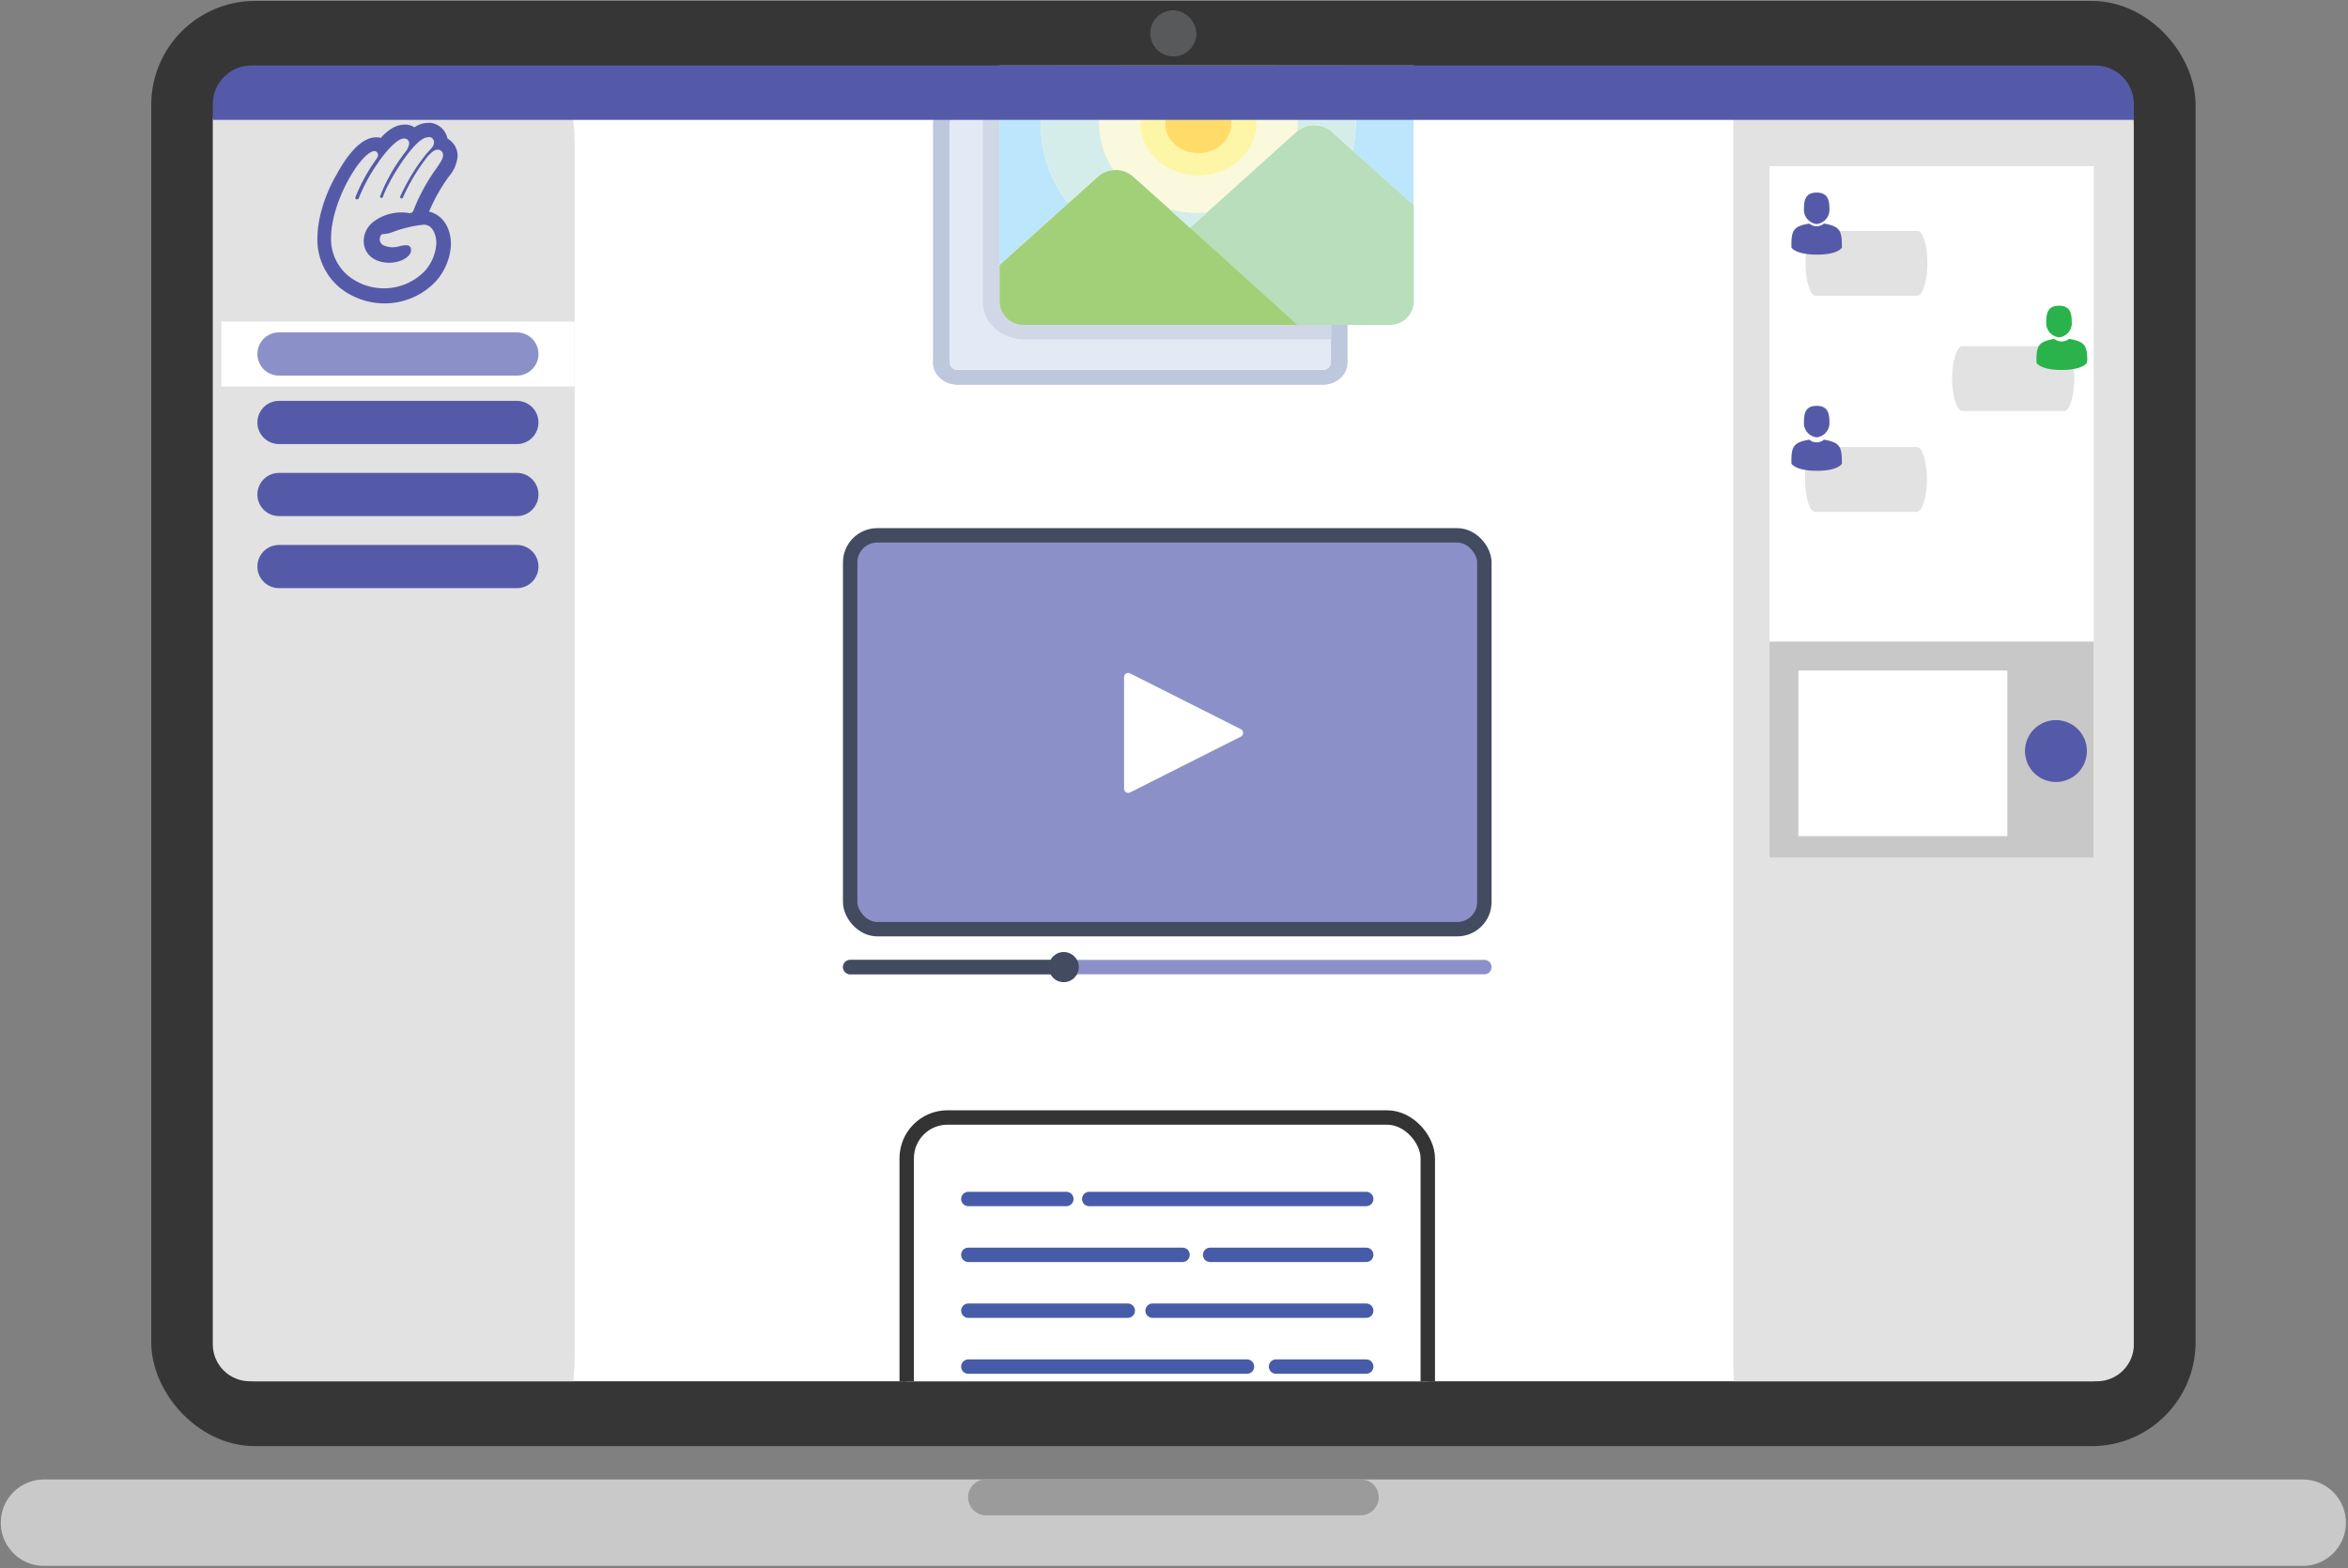 <svg
  id="computer"
  class="computer"
  xmlns="http://www.w3.org/2000/svg"
  viewBox="0 0 394.27 263.44"
>
  <rect x="0" y="0" width="394.27" height="263.44" fill="#808080" stroke="none"/>
  <defs id="computer">
    <style id="computer">
      .comp-cls-1,
      .comp-cls-9 {
        fill: none;
      }
      .comp-cls-8 {
        fill: #fff;
      }
      .comp-cls-19,
      .comp-cls-9 {
        stroke-miterlimit: 10;
        stroke-linecap: round;
      }
      .comp-cls-7 {
        fill: #e1e2e1;
      }
      .comp-cls-9 {
        stroke: #555aa8;
        stroke-width: 7.26px;
      }
      .comp-cls-11 {
        fill: #555aa8;
      }
      .comp-cls-13 {
        fill: #2ab34b;
      }
      .comp-cls-19 {
        stroke-width: 2.42px;
        fill: #353434;
        stroke: #475ca9;
      }
      .comp-cls-22 {
        fill: #bce6fb;
      }
      .comp-cls-27 {
        fill: #d4edeb;
      }
    </style>
    <clipPath id="comp-clip-path">
      <path
        class="comp-cls-1"
        d="M42.23 11h309.6a6.49 6.49 0 0 1 6.49 6.49V225.8a6.21 6.21 0 0 1-6.21 6.21H41.94a6.21 6.21 0 0 1-6.21-6.21V17.48a6.49 6.49 0 0 1 6.5-6.48z"
      />
    </clipPath>
  </defs>
  <g id="Camada_1" data-name="Camada 1">
    <g id="Layer_1-2" data-name="Layer 1-2">
      <rect
        x="30.84"
        y="5.6"
        width="332.39"
        height="231.86"
        rx="12"
        stroke-miterlimit="10"
        stroke="#353635"
        stroke-width="10.89"
        fill="#fff"
      />
      <path
        d="M200.9 5.6a3.87 3.87 0 1 1-3.9-3.87 4.07 4.07 0 0 1 3.9 3.87z"
        fill="#58595b"
      />
      <path
        stroke-linecap="round"
        stroke="#c9c9c9"
        stroke-width="14.52"
        stroke-miterlimit="10"
        fill="none"
        d="M7.39 255.76h379.27"
      />
      <path
        stroke="#9b9b9b"
        stroke-width="6.05"
        stroke-linecap="round"
        stroke-miterlimit="10"
        fill="none"
        d="M165.58 251.5h62.9"
      />
    </g>
    <g clip-path="url(#comp-clip-path)">
      <path
        class="comp-cls-7"
        d="M96.46 229.82s-.1 1-.2 2.26-1.84 2.24-3.3 2.24h-52.3c-1.45 0-2.84-.46-3.06-1-.3-2-2.83-4.09-2.82-6.14l.76-202.28c0-1.46.09-3.67.19-4.91s3.48-2.26 4.93-2.26H93c1.45 0 2.84.47 3.07 1a41.91 41.91 0 0 1 .42 6.13v202.3c-.02 1.46-.02 2.66-.03 2.66z"
      />
      <path class="comp-cls-8" d="M37.17 54.02h59.3v10.89h-59.3z" />
      <path
        class="comp-cls-9"
        d="M46.85 95.16h39.94M46.85 83.06h39.94M46.85 70.96h39.94"
      />
      <path
        stroke="#8b91c8"
        stroke-width="7.26"
        stroke-linecap="round"
        stroke-miterlimit="10"
        fill="none"
        d="M46.85 59.46h39.94"
      />
      <path
        class="comp-cls-11"
        d="M72 23a.87.87 0 0 1 .87.89c0 .54-.2.77-.76 1.38-.2.23-.45.49-.74.85A34 34 0 0 0 67.21 33a.25.25 0 0 0 .13.33h.09a.24.24 0 0 0 .22-.14 33.14 33.14 0 0 1 4.13-6.88c1-1.09 1.34-1.17 1.78-1.17a.89.89 0 0 1 .84.92c0 .58-.39 1.13-1 2.05a31.69 31.69 0 0 0-4 7.31.63.63 0 0 1-.58.37h-.13a7.24 7.24 0 0 0-1.31-.11 7.78 7.78 0 0 0-4.79 1.66 4.14 4.14 0 0 0-1.52 3.06c0 2.57 2.13 3.73 4.25 3.73s3.7-1.09 3.7-2.07a.85.85 0 0 0-.28-.73 1 1 0 0 0-.57-.14 5.64 5.64 0 0 0-1 .14 4 4 0 0 1-1.23.2 3.79 3.79 0 0 1-1.52-.31 1.21 1.21 0 0 1-.62-.73 1.43 1.43 0 0 1 .08-.84c.21-.34.28-.34.57-.34a3.1 3.1 0 0 0 .68-.1c.22 0 .58-.16 1-.3a20 20 0 0 1 5.06-1.17c1.37 0 2.08 1.57 2.08 3.14a7.56 7.56 0 0 1-1.94 4.64 9.55 9.55 0 0 1-12.74.89 8 8 0 0 1-3-6.47c0-6.11 5.1-14.57 7.34-14.57a.57.57 0 0 1 .38.22.63.63 0 0 1 .17.43 1.29 1.29 0 0 1-.29.7l-.3.44a29.39 29.39 0 0 0-3.22 6 .26.26 0 0 0 .16.32H60a.26.26 0 0 0 .24-.18 29.26 29.26 0 0 1 3.16-5.85l.2-.28.09-.16c1.74-2.36 3.21-3.74 4.13-3.74H68a.81.81 0 0 1 .7.91 2.85 2.85 0 0 1-.7 1.42c-.3.4-.59.81-.87 1.2a29.92 29.92 0 0 0-3.3 6.13.27.27 0 0 0 .17.32h.06a.26.26 0 0 0 .25-.19c.64-2.17 5.27-10 7.52-10H72m0-2.42h-.28a4 4 0 0 0-2.12.74 3.27 3.27 0 0 0-1.27-.45 2.73 2.73 0 0 0-.41 0c-1.29 0-2.57.69-4 2.24a2.84 2.84 0 0 0-.49-.1h-.28c-2.69 0-5.1 3.41-6.64 6.27C55.49 31 53.32 35.5 53.3 40a10.5 10.5 0 0 0 3.84 8.39 12.09 12.09 0 0 0 7.4 2.57 11.82 11.82 0 0 0 8.61-3.67 10 10 0 0 0 2.57-6.12v-.14c0-2.87-1.5-5-3.67-5.48a29.34 29.34 0 0 1 3.29-5.86 6.05 6.05 0 0 0 1.5-3.42 3.35 3.35 0 0 0-1.7-3A3.32 3.32 0 0 0 72 20.61z"
      />
      <path
        class="comp-cls-7"
        d="M357.61 229.48c0 2.63-.45 4.84-1 4.84H292c-.51 0-.94-2.06-.94-4.53V21c0-2.46.43-4.53.94-4.53h65.37c.5 0 .93 2.07.93 4.53v208.48z"
      />
      <path class="comp-cls-8" d="M297.13 27.9h54.46v116.17h-54.46z" />
      <path fill="#c8c8c8" d="M297.13 107.77h54.46v36.3h-54.46z" />
      <path class="comp-cls-8" d="M301.98 112.61h35.09v27.83h-35.09z" />
      <circle class="comp-cls-11" cx="345.23" cy="126.15" r="5.2" />
      <path
        class="comp-cls-7"
        d="M323.65 44.23c0 2.94-.79 5.45-1.7 5.45h-17.08c-.9 0-1.69-2.51-1.69-5.45s.79-5.44 1.69-5.44H322c.92 0 1.65 2.51 1.65 5.44zM348.31 63.59c0 2.94-.79 5.45-1.7 5.45h-17.12c-.91 0-1.7-2.51-1.7-5.45s.79-5.44 1.7-5.44h17.12c.97 0 1.7 2.52 1.7 5.44z"
      />
      <path
        class="comp-cls-11"
        d="M305.05 37.63a2.41 2.41 0 0 0 2.14-2.63c0-1.43-.31-2.65-2.13-2.65s-2.14 1.15-2.14 2.65a2.42 2.42 0 0 0 2.08 2.63z"
      />
      <path
        class="comp-cls-11"
        d="M309.28 41.21c0-2.51-.39-3.21-3-3.66a1.92 1.92 0 0 1-2.47 0c-2.61.43-3 1.14-3 3.57v.45s.63 1.2 4.28 1.2 4.2-1.2 4.2-1.2v-.36z"
      />
      <path
        class="comp-cls-7"
        d="M323.56 80.53c0 2.93-.79 5.45-1.7 5.45H304.8c-.93 0-1.71-2.52-1.71-5.45s.78-5.44 1.71-5.44h17.06c.98 0 1.7 2.48 1.7 5.44z"
      />
      <path
        class="comp-cls-13"
        d="M345.75 56.66a2.4 2.4 0 0 0 2.13-2.66c0-1.43-.3-2.65-2.13-2.65s-2.14 1.17-2.14 2.65a2.39 2.39 0 0 0 2.12 2.65zM350.49 60.57c0-2.49-.39-3.2-3.05-3.65a2 2 0 0 1-2.48 0c-2.63.44-3 1.14-3 3.57v.45s.63 1.2 4.23 1.2 4.24-1.2 4.24-1.2v-.37z"
      />
      <path
        class="comp-cls-11"
        d="M305.05 73.46a2.42 2.42 0 0 0 2.14-2.64c0-1.43-.31-2.65-2.13-2.65s-2.14 1.15-2.14 2.65a2.4 2.4 0 0 0 2.08 2.63zM309.28 77.51c0-2.51-.39-3.21-3-3.66a1.92 1.92 0 0 1-2.47 0c-2.61.44-3 1.14-3 3.57v.45s.63 1.21 4.28 1.21 4.2-1.21 4.2-1.21v-.36z"
      />
      <rect
        x="142.76"
        y="89.92"
        width="106.49"
        height="66.15"
        rx="4.55"
        stroke-width="2.42"
        stroke="#434b60"
        fill="#8b91c8"
        stroke-miterlimit="10"
      />
      <path
        class="comp-cls-8"
        d="M189.75 133.11a.7.7 0 0 1-1-.63v-18.75a.7.7 0 0 1 1-.63l18.61 9.38a.7.7 0 0 1 0 1.25z"
      />
      <path
        stroke-width="2.42"
        stroke="#8b91c8"
        stroke-linecap="round"
        stroke-miterlimit="10"
        fill="none"
        d="M142.76 162.44h106.49"
      />
      <path
        fill="#566181"
        stroke-width="2.42"
        stroke="#434b60"
        stroke-linecap="round"
        stroke-miterlimit="10"
        d="M142.76 162.44h35.86"
      />
      <circle cx="178.62" cy="162.44" r="2.53" fill="#434b60" />
      <rect
        x="152.25"
        y="187.7"
        width="87.5"
        height="93.24"
        rx="6.85"
        stroke="#353434"
        stroke-width="2.42"
        stroke-miterlimit="10"
        fill="#fff"
      />
      <path
        class="comp-cls-19"
        d="M182.9 201.39h46.51M162.6 201.39h16.46M203.2 210.77h26.21M162.6 210.77h35.97M193.54 220.15h35.87M162.6 220.15h26.77M214.27 229.54h15.14M162.6 229.54h46.79M189.37 237.62h40.04M162.6 237.62h23.39M199.6 247h29.81M162.6 247h32.77M190.77 256.38h38.64M162.6 256.38h24.88"
      />
      <path
        d="M165 50.8V19.45h-4.17a1.34 1.34 0 0 0-1.4 1.26v40.12a1.35 1.35 0 0 0 1.4 1.26h61.25a1.35 1.35 0 0 0 1.4-1.26V57H172c-3.88.07-7-2.74-7-6.2z"
        fill="#e4e9f6"
      />
      <path
        d="M223.49 57.07v3.8a1.35 1.35 0 0 1-1.4 1.26h-61.25a1.35 1.35 0 0 1-1.4-1.26V20.71a1.34 1.34 0 0 1 1.4-1.26h6.95V17h-6.95a4.08 4.08 0 0 0-1.05.12 5.08 5.08 0 0 0-.95.33l-.34.19a4 4 0 0 0-1.13 1.07 2 2 0 0 0-.21.3 3.44 3.44 0 0 0-.37.86 3.3 3.3 0 0 0-.13.95v40.01a3.3 3.3 0 0 0 .13 1 3.22 3.22 0 0 0 .37.85 2.11 2.11 0 0 0 .21.31 3.93 3.93 0 0 0 1.13 1l.34.19a4 4 0 0 0 .95.33 5.2 5.2 0 0 0 1.05.13h61.25a4.72 4.72 0 0 0 2-.46l.35-.19a4.06 4.06 0 0 0 1.13-1l.21-.31a4.29 4.29 0 0 0 .37-.85 3.69 3.69 0 0 0 .13-1v-6.26h-2.78v2.5z"
        fill="#bec8dc"
      />
      <path
        class="comp-cls-22"
        d="M233.22 6.92h-10.45a21.84 21.84 0 0 1 4.37 18.39l10.23 9.21V10.68a4 4 0 0 0-4.15-3.76zM167.79 44.53l11.56-10.4a21.86 21.86 0 0 1 .29-27.21H172a4 4 0 0 0-4.18 3.79v33.82z"
      />
      <path
        d="M184.5 20.71a13.86 13.86 0 0 0 2.5 7.85 4.45 4.45 0 0 1 3.29 1.08l6.06 5.45a18.12 18.12 0 0 0 4.91.67c.49 0 1 0 1.45-.06l15.09-13.59.09-.08a11.67 11.67 0 0 0 .07-1.32c0-6.18-4.13-11.48-10-13.79h-13.3c-6.03 2.31-10.16 7.61-10.16 13.79zm16.71-8.78c5.38 0 9.75 3.93 9.75 8.78s-4.37 8.78-9.75 8.78-9.75-3.94-9.75-8.78 4.33-8.78 9.75-8.78z"
        fill="#faf9dd"
      />
      <path
        d="M223.65 22.11a4.53 4.53 0 0 0-5.8-.08l-.1.08-15.09 13.59-2.85 2.56 18.1 16.31h15.31a4 4 0 0 0 4.18-3.8V34.5l-10.26-9.19z"
        fill="#b8debb"
      />
      <path
        d="M190.24 29.64a4.45 4.45 0 0 0-3.24-1.08 4.32 4.32 0 0 0-2.62 1.08l-5 4.49-11.56 10.4v6.27a4 4 0 0 0 4.18 3.8h45.95l-18.1-16.34-3.51-3.17z"
        fill="#a2d079"
      />
      <path
        d="M191.46 20.71c0 4.84 4.36 8.78 9.75 8.78s9.79-3.94 9.79-8.78-4.37-8.78-9.74-8.78-9.8 3.93-9.8 8.78zm15.32 0a5.61 5.61 0 0 1-11.15 0 5.61 5.61 0 0 1 11.15 0z"
        fill="#fef6a7"
      />
      <path
        class="comp-cls-27"
        d="M217.91 20.71a11.67 11.67 0 0 1-.07 1.32 4.53 4.53 0 0 1 5.81.08l3.49 3.2a21.87 21.87 0 0 0-4.42-18.38h-14.84c5.9 2.3 10.03 7.6 10.03 13.78zM196.3 35.09l3.51 3.17 2.85-2.56c-.48 0-1 .06-1.45.06a18.12 18.12 0 0 1-4.91-.67zM174.75 20.71a22.16 22.16 0 0 0 4.6 13.42l5-4.49a4.32 4.32 0 0 1 2.65-1.08 13.86 13.86 0 0 1-2.45-7.85c0-6.18 4.13-11.48 10-13.79h-14.9a22.17 22.17 0 0 0-4.9 13.79z"
      />
      <ellipse cx="201.21" cy="20.71" rx="5.57" ry="5.02" fill="#ffdc6a" />
      <path
        d="M172 54.57a4 4 0 0 1-4.18-3.8V19.42H165v31.35c0 3.45 3.11 6.26 7 6.26h51.52v-2.46z"
        fill="#d0d7e7"
      />
      <path
        class="comp-cls-11"
        d="M356.49 10.45H38c-2.56 0-4.62.69-4.65 1.52v8.16h327.92V12c-.09-.87-2.2-1.54-4.78-1.55z"
      />
      <rect
        class="comp-cls-1"
        x="30.91"
        y="5.61"
        width="332.78"
        height="232.34"
        rx="12"
      />
    </g>
  </g>
</svg>
